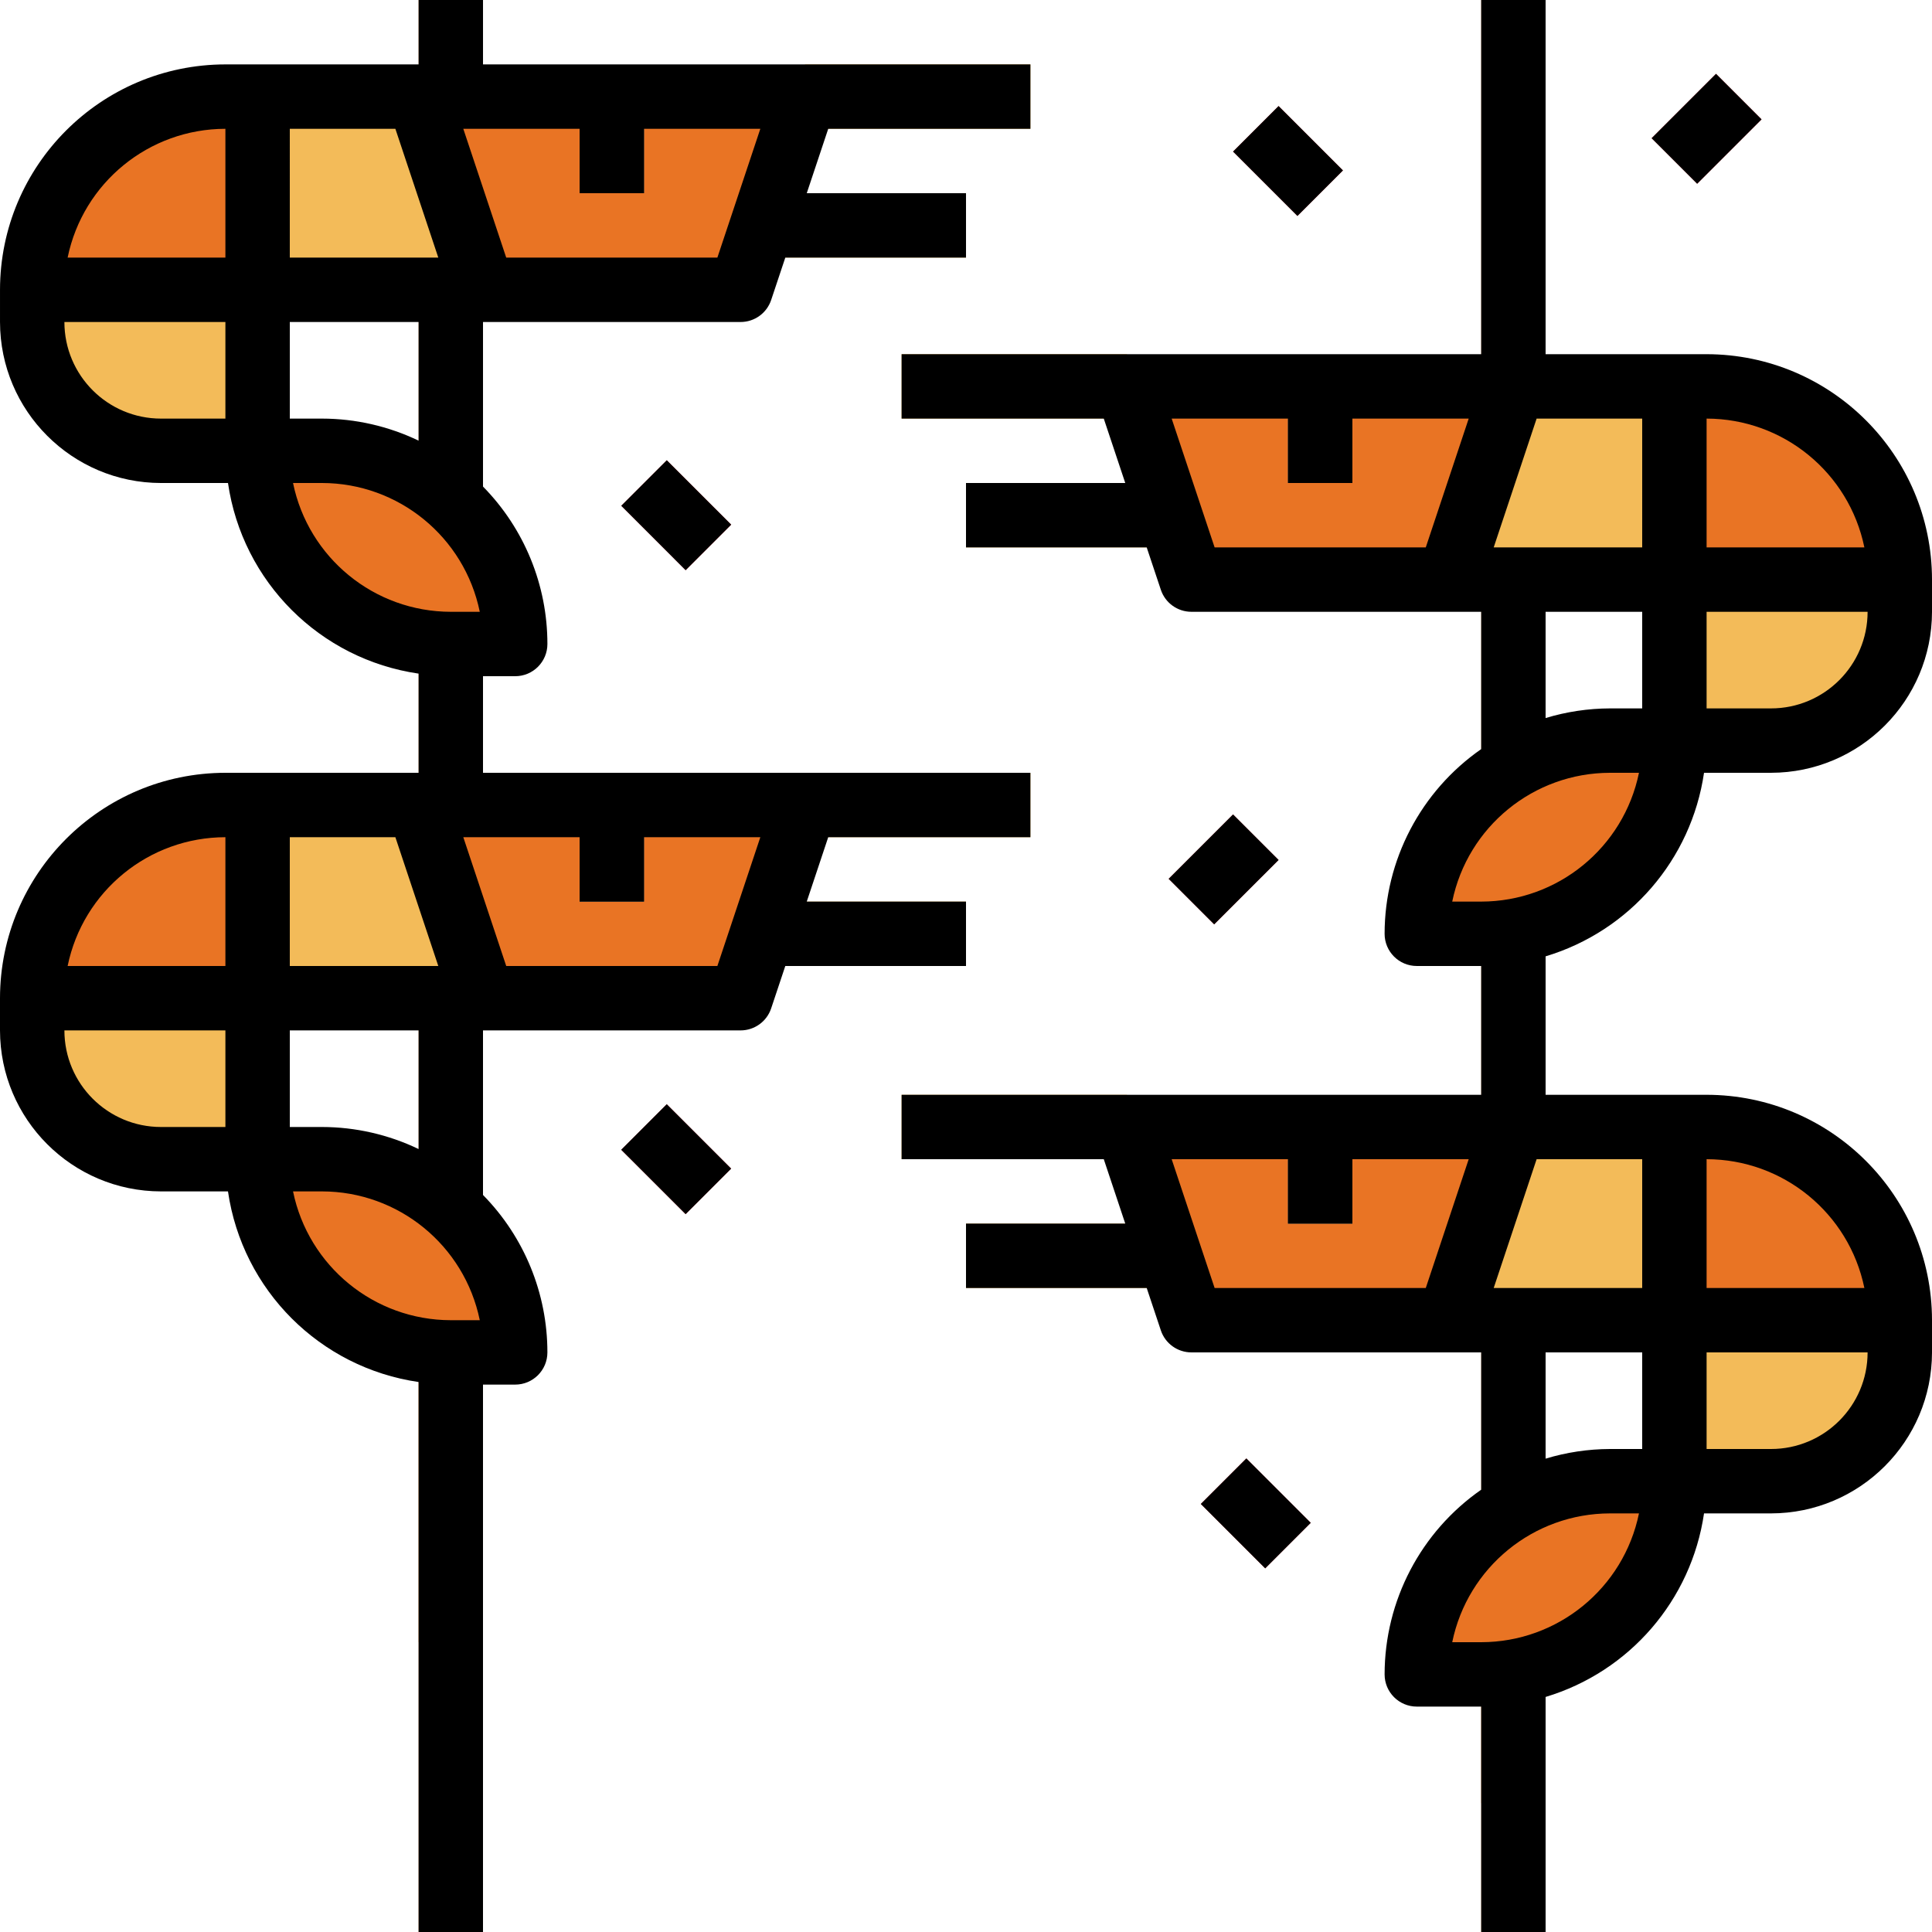 <svg height="480pt" viewBox="0 0 480 480" width="480pt" xmlns="http://www.w3.org/2000/svg"><path d="m368 0h16v448h-16zm0 0" fill="#edaa72"/><path d="m368 416h16v64h-16zm0 0" fill="#edaa72"/><path d="m104 0h16v408h-16zm0 0" fill="#edaa72"/><path d="m128 160h-16c-26.508 0-48-21.492-48-48h16c26.508 0 48 21.492 48 48zm0 0" fill="#e97424"/><path d="m200 16h56v16h-56zm0 0" fill="#f3bb59"/><path d="m184 48h56v16h-56zm0 0" fill="#f3bb59"/><path d="m184 72h-64l-16-48h96zm0 0" fill="#e97424"/><path d="m64 24v48h56l-16-48zm0 0" fill="#f3bb59"/><path d="m56 24c-26.508 0-48 21.492-48 48h56v-48zm0 0" fill="#e97424"/><path d="m8 72h56v40h-24c-17.672 0-32-14.328-32-32zm0 0" fill="#f3bb59"/><path d="m144 24h16v24h-16zm0 0" fill="#426d78"/><path d="m352 232h16c26.508 0 48-21.492 48-48h-16c-26.508 0-48 21.492-48 48zm0 0" fill="#e97424"/><path d="m224 88h56v16h-56zm0 0" fill="#f3bb59"/><path d="m240 120h56v16h-56zm0 0" fill="#f3bb59"/><path d="m296 144h64l16-48h-96zm0 0" fill="#e97424"/><path d="m416 96v48h-56l16-48zm0 0" fill="#f3bb59"/><path d="m424 96c26.508 0 48 21.492 48 48h-56v-48zm0 0" fill="#e97424"/><path d="m440 184h-24v-40h56v8c0 17.672-14.328 32-32 32zm0 0" fill="#f3bb59"/><path d="m320 96h16v24h-16zm0 0" fill="#426d78"/><path d="m128 336h-16c-26.508 0-48-21.492-48-48h16c26.508 0 48 21.492 48 48zm0 0" fill="#e97424"/><path d="m200 192h56v16h-56zm0 0" fill="#f3bb59"/><path d="m184 224h56v16h-56zm0 0" fill="#f3bb59"/><path d="m184 248h-64l-16-48h96zm0 0" fill="#e97424"/><path d="m64 200v48h56l-16-48zm0 0" fill="#f3bb59"/><path d="m56 200c-26.508 0-48 21.492-48 48h56v-48zm0 0" fill="#e97424"/><path d="m8 248h56v40h-24c-17.672 0-32-14.328-32-32zm0 0" fill="#f3bb59"/><path d="m144 200h16v24h-16zm0 0" fill="#426d78"/><path d="m352 416h16c26.508 0 48-21.492 48-48h-16c-26.508 0-48 21.492-48 48zm0 0" fill="#e97424"/><path d="m224 272h56v16h-56zm0 0" fill="#f3bb59"/><path d="m240 304h56v16h-56zm0 0" fill="#f3bb59"/><path d="m296 328h64l16-48h-96zm0 0" fill="#e97424"/><path d="m416 280v48h-56l16-48zm0 0" fill="#f3bb59"/><path d="m424 280c26.508 0 48 21.492 48 48h-56v-48zm0 0" fill="#e97424"/><path d="m440 368h-24v-40h56v8c0 17.672-14.328 32-32 32zm0 0" fill="#f3bb59"/><path d="m320 280h16v24h-16zm0 0" fill="#426d78"/><path d="m104 336h16v144h-16zm0 0" fill="#edaa72"/><g fill="#dd3e46"><path d="m306.348 37.66 11.312-11.312 15.996 15.996-11.312 11.312zm0 0"/><path d="m154.348 125.66 11.312-11.312 16 15.996-11.316 11.316zm0 0"/><path d="m290.348 218.34 15.996-15.996 11.316 11.312-16 15.996zm0 0"/><path d="m410.34 34.34 16-15.996 11.312 11.312-16 15.996zm0 0"/><path d="m154.34 285.656 11.312-11.316 16 16-11.312 11.312zm0 0"/><path d="m298.34 373.656 11.316-11.312 15.996 15.996-11.312 11.316zm0 0"/></g><path d="m424 88h-40v-88h-16v88h-144v16h50.23l5.336 16h-39.566v16h44.895l3.512 10.527c1.09 3.27 4.148 5.473 7.594 5.473h72v34.113c-15.023 10.449-23.988 27.586-24 45.887 0 4.418 3.582 8 8 8h16v32h-144v16h50.23l5.336 16h-39.566v16h44.895l3.512 10.527c1.09 3.27 4.148 5.473 7.594 5.473h72v34.113c-15.023 10.449-23.988 27.586-24 45.887 0 4.418 3.582 8 8 8h16v56h16v-58.398c20.859-6.27 36.207-24.051 39.359-45.602h16.641c22.082-.027 39.973-17.918 40-40v-8c-.035-30.914-25.086-55.965-56-56h-40v-34.398c20.859-6.27 36.207-24.051 39.359-45.602h16.641c22.082-.027 39.973-17.918 40-40v-8c-.035-30.914-25.086-55.965-56-56zm-132.902 200h28.902v16h16v-16h28.895l-10.664 32h-52.461zm76.902 120h-7.199c3.824-18.613 20.199-31.98 39.199-32h7.199c-3.824 18.613-20.199 31.98-39.199 32zm32-48c-5.422.016-10.812.824-16 2.398v-26.398h24v24zm40 0h-16v-24h40c0 13.254-10.746 24-24 24zm23.199-40h-39.199v-32c19 .02 35.375 13.387 39.199 32zm-55.199-32v32h-36.895l10.664-32zm55.199-152h-39.199v-32c19 .02 35.375 13.387 39.199 32zm-55.199 0h-36.895l10.664-32h26.23zm-116.902-32h28.902v16h16v-16h28.895l-10.664 32h-52.461zm76.902 120h-7.199c3.824-18.613 20.199-31.98 39.199-32h7.199c-3.824 18.613-20.199 31.98-39.199 32zm32-48c-5.422.016-10.812.824-16 2.398v-26.398h24v24zm40 0h-16v-24h40c0 13.254-10.746 24-24 24zm0 0"/><path d="m56 192c-30.914.035-55.965 25.086-56 56v8c.027 22.082 17.918 39.973 40 40h16.641c3.566 24.527 22.832 43.793 47.359 47.359v136.641h16v-136h8c4.418 0 8-3.582 8-8 .004-14.633-5.742-28.68-16-39.113v-40.887h64c3.445 0 6.504-2.203 7.594-5.473l3.512-10.527h44.895v-16h-39.566l5.336-16h50.23v-16h-136v-24h8c4.418 0 8-3.582 8-8 .004-14.633-5.742-28.68-16-39.113v-40.887h64c3.445 0 6.504-2.203 7.594-5.473l3.512-10.527h44.895v-16h-39.566l5.336-16h50.23v-16h-136v-16h-16v16h-48c-30.914.035-55.965 25.086-56 56v8c.027 22.082 17.918 39.973 40 40h16.641c3.566 24.527 22.832 43.793 47.359 47.359v24.641zm16-160h26.23l10.664 32h-36.895zm106.23 32h-52.461l-10.664-32h28.895v16h16v-16h28.902zm-122.23-32v32h-39.199c3.824-18.613 20.199-31.98 39.199-32zm-40 48h40v24h-16c-13.254 0-24-10.746-24-24zm56 24v-24h32v29.48c-7.488-3.598-15.691-5.469-24-5.48zm.801 16h7.199c19 .02 35.375 13.387 39.199 32h-7.199c-19-.02-35.375-13.387-39.199-32zm-.801 88h26.23l10.664 32h-36.895zm-16 0v32h-39.199c3.824-18.613 20.199-31.98 39.199-32zm-40 48h40v24h-16c-13.254 0-24-10.746-24-24zm56.801 40h7.199c19 .02 35.375 13.387 39.199 32h-7.199c-19-.02-35.375-13.387-39.199-32zm31.199-10.52c-7.488-3.598-15.691-5.469-24-5.48h-8v-24h32zm74.23-45.48h-52.461l-10.664-32h28.895v16h16v-16h28.902zm0 0"/><path d="m306.348 37.66 11.312-11.312 15.996 15.996-11.312 11.312zm0 0"/><path d="m154.348 125.66 11.312-11.312 16 15.996-11.316 11.316zm0 0"/><path d="m290.348 218.34 15.996-15.996 11.316 11.312-16 15.996zm0 0"/><path d="m410.34 34.34 16-15.996 11.312 11.312-16 15.996zm0 0"/><path d="m154.34 285.656 11.312-11.316 16 16-11.312 11.312zm0 0"/><path d="m298.34 373.656 11.316-11.312 15.996 15.996-11.312 11.316zm0 0"/></svg>